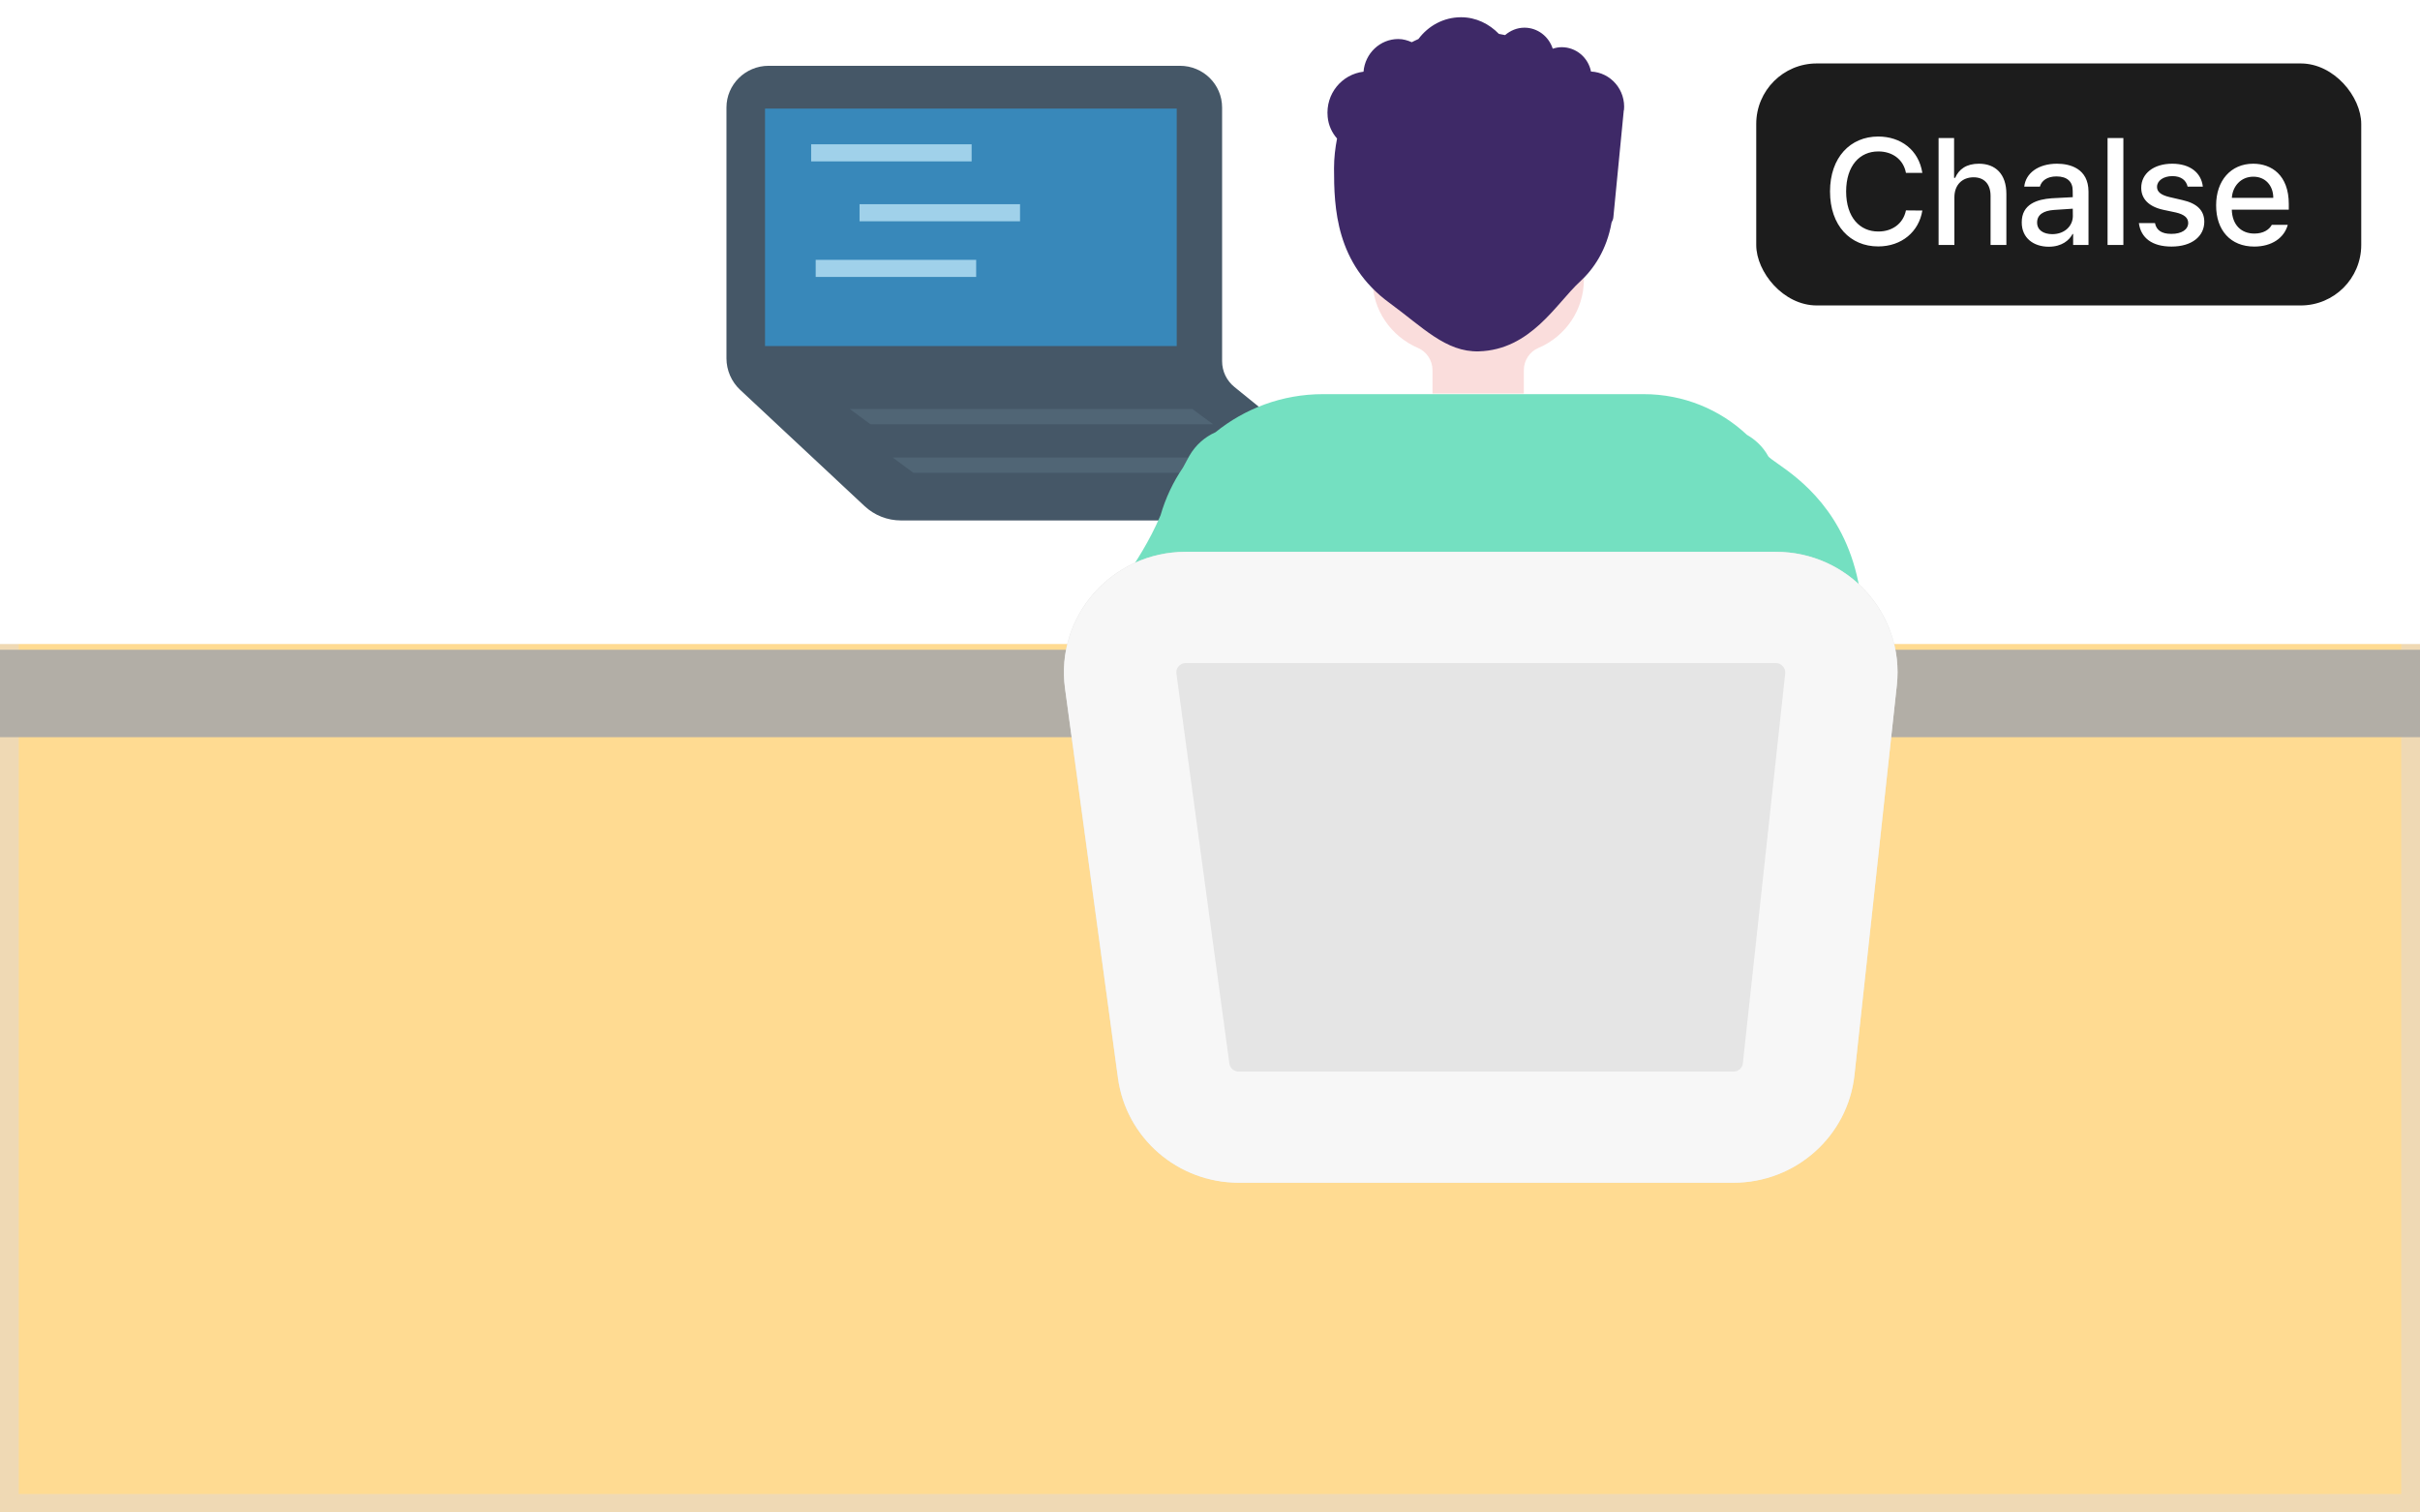 <svg width="160" height="100" viewBox="0 0 160 100" fill="none" xmlns="http://www.w3.org/2000/svg">
<rect x="0" y="0" width="160" height="100" fill="#333333" stroke="none"/>
<g clip-path="url(#clip0_14_1542)">
<path d="M159.38 0.61H0.62V99.38H159.38V0.61Z" fill="#FFDB92"/>
<path d="M160 100H0V0H160V100ZM1.24 98.78H158.76V1.22H1.24V98.77V98.78Z" fill="#EFD9B4"/>
<path d="M159.38 0.61H0.62V41.96H159.38V0.61Z" fill="white"/>
<path d="M160 42.58H0V0H160V42.58ZM1.24 41.35H158.76V1.22H1.24V41.35Z" fill="white"/>
<path d="M159.38 43.57H0.62V48.13H159.38V43.57Z" fill="#B2AEA6"/>
<path d="M160 48.74H0V42.96H160V48.74ZM1.24 47.52H158.76V44.18H1.24V47.52Z" fill="#B2AEA6"/>
<path d="M80.8 23.89V7.11C80.8 5.58 79.55 4.35 78.01 4.35H50.82C49.28 4.35 48.03 5.59 48.03 7.11V23.69C48.03 24.48 48.36 25.24 48.94 25.78L57.16 33.46C57.81 34.07 58.67 34.41 59.57 34.41H89.61C90.58 34.41 91.01 33.21 90.26 32.6L81.62 25.59C81.1 25.17 80.8 24.55 80.8 23.88V23.89Z" fill="#455767"/>
<path d="M77.8 7.18H50.58V22.88H77.8V7.18Z" fill="#3888BA"/>
<path d="M64.24 9.54H53.63V10.67H64.24V9.54Z" fill="#A0D1EA"/>
<path d="M67.44 13.5H56.83V14.63H67.44V13.5Z" fill="#A0D1EA"/>
<path d="M64.54 17.18H53.93V18.31H64.54V17.18Z" fill="#A0D1EA"/>
<path d="M80.2 28.05H57.55L56.18 27.04H78.83L80.2 28.05Z" fill="#506575"/>
<path d="M83.04 31.26H60.39L59.02 30.25H81.67L83.04 31.26Z" fill="#506575"/>
<path d="M116.89 30.13C116.55 29.53 116.06 29.07 115.5 28.75C113.72 27.08 111.32 26.06 108.67 26.06H87.47C84.77 26.06 82.3 27.01 80.36 28.58C79.66 28.89 79.05 29.42 78.64 30.13C78.59 30.22 78.44 30.49 78.21 30.92C77.56 31.87 77.06 32.93 76.73 34.07C73.7 41.17 68.87 40.42 76.2 56.01C76.2 56.01 119.34 55.98 119.34 55.97C129.02 35.33 117.4 31.03 116.88 30.13H116.89Z" fill="#74E0C1"/>
<path d="M90.74 7.42V18.48C90.74 20.51 91.98 22.24 93.74 23C94.33 23.25 94.71 23.84 94.71 24.47V26.02H100.75V24.47C100.75 23.83 101.13 23.25 101.72 23C103.49 22.25 104.72 20.51 104.72 18.48V7.42H90.73H90.74Z" fill="#FADDDC"/>
<path d="M114.6 78.19H81.89C77.86 78.19 74.45 75.24 73.91 71.28L70.41 45.51C69.76 40.73 73.52 36.48 78.39 36.48H117.41C122.2 36.48 125.93 40.59 125.41 45.3L122.61 71.07C122.17 75.12 118.72 78.19 114.61 78.19H114.6Z" fill="#E5E5E5"/>
<path d="M117.4 43.84C117.47 43.84 117.68 43.84 117.87 44.05C118.06 44.26 118.03 44.46 118.03 44.53L115.23 70.3C115.2 70.62 114.93 70.85 114.61 70.85H81.9C81.59 70.85 81.32 70.62 81.28 70.31L77.78 44.54C77.78 44.47 77.74 44.26 77.93 44.05C78.12 43.84 78.33 43.84 78.4 43.84H117.42M117.42 36.49H78.4C73.53 36.49 69.77 40.74 70.42 45.52L73.92 71.29C74.46 75.24 77.87 78.2 81.9 78.2H114.61C118.72 78.2 122.17 75.13 122.61 71.08L125.41 45.31C125.92 40.6 122.19 36.49 117.41 36.49H117.42Z" fill="#F7F7F7"/>
<path d="M107.37 7.29C107.5 5.95 106.5 4.79 105.19 4.73C105.01 3.81 104.21 3.12 103.25 3.12C103.04 3.12 102.85 3.16 102.66 3.22C102.4 2.41 101.66 1.83 100.79 1.83C100.3 1.83 99.86 2.02 99.51 2.32C99.37 2.29 99.23 2.26 99.1 2.24C98.46 1.58 97.59 1.14 96.6 1.14C95.44 1.14 94.43 1.71 93.78 2.58C93.63 2.64 93.49 2.72 93.34 2.79C93.07 2.67 92.77 2.58 92.45 2.58C91.24 2.58 90.25 3.53 90.15 4.74C88.72 4.91 87.63 6.2 87.78 7.73C87.83 8.28 88.06 8.77 88.4 9.16C88.28 9.78 88.2 10.43 88.2 11.13C88.2 13.73 88.31 17.43 91.87 20.03C94.05 21.62 95.59 23.29 97.77 23.23C101.22 23.13 102.9 20.05 104.45 18.63C105.36 17.8 106.23 16.53 106.55 14.71C106.61 14.6 106.66 14.49 106.67 14.35L107.36 7.27L107.37 7.29Z" fill="#3E2967"/>
<rect x="116.115" y="4.195" width="40" height="16" rx="4" fill="#1C1C1C"/>
<path d="M126.013 11.429C125.842 10.516 125.085 10.008 124.187 10.013C122.966 10.008 122.062 10.946 122.058 12.66C122.062 14.383 122.971 15.311 124.187 15.306C125.075 15.311 125.827 14.813 126.013 13.91L127.097 13.92C126.872 15.316 125.734 16.293 124.177 16.293C122.336 16.293 120.993 14.921 120.993 12.66C120.993 10.399 122.346 9.027 124.177 9.027C125.671 9.027 126.857 9.911 127.097 11.429H126.013ZM129.216 13.05V16.195H128.171V9.125H129.196V11.761H129.265C129.514 11.185 130.012 10.824 130.837 10.824C131.926 10.824 132.653 11.498 132.653 12.826V16.195H131.608V12.953C131.608 12.172 131.188 11.722 130.485 11.722C129.748 11.722 129.216 12.206 129.216 13.05ZM133.669 14.701C133.664 13.49 134.694 13.178 135.651 13.109C136.003 13.09 136.799 13.046 137.043 13.036L137.038 12.611C137.043 12.011 136.672 11.664 135.964 11.664C135.349 11.664 134.978 11.947 134.87 12.338H133.835C133.928 11.459 134.748 10.824 136.003 10.824C136.848 10.824 138.078 11.132 138.083 12.67V16.195H137.067V15.472H137.028C136.823 15.868 136.335 16.312 135.456 16.312C134.45 16.312 133.664 15.736 133.669 14.701ZM134.685 14.711C134.685 15.219 135.104 15.477 135.69 15.482C136.54 15.477 137.048 14.911 137.048 14.281L137.043 13.798C136.804 13.812 136.047 13.866 135.798 13.881C135.114 13.929 134.685 14.188 134.685 14.711ZM140.388 9.125V16.195H139.343V9.125H140.388ZM144.636 12.338C144.538 11.918 144.206 11.644 143.63 11.644C143.034 11.644 142.609 11.952 142.614 12.357C142.609 12.67 142.858 12.894 143.444 13.031L144.284 13.226C145.261 13.446 145.734 13.91 145.739 14.662C145.734 15.619 144.924 16.302 143.571 16.302C142.297 16.302 141.545 15.736 141.413 14.75H142.478C142.57 15.228 142.932 15.467 143.562 15.463C144.235 15.467 144.67 15.184 144.675 14.74C144.67 14.398 144.416 14.178 143.854 14.047L143.024 13.871C142.067 13.661 141.569 13.148 141.569 12.416C141.569 11.473 142.39 10.824 143.62 10.824C144.802 10.824 145.539 11.425 145.642 12.338H144.636ZM149.04 16.302C147.478 16.302 146.516 15.223 146.521 13.578C146.516 11.947 147.492 10.824 148.972 10.824C150.178 10.824 151.325 11.571 151.325 13.49V13.861H147.556C147.585 14.872 148.181 15.443 149.05 15.443C149.641 15.443 150.026 15.189 150.202 14.867H151.257C151.022 15.726 150.207 16.302 149.04 16.302ZM147.561 13.08H150.3C150.3 12.274 149.777 11.678 148.981 11.683C148.146 11.678 147.604 12.333 147.561 13.08Z" fill="white"/>
</g>
<defs>
<clipPath id="clip0_14_1542">
<rect width="160" height="100" fill="white"/>
</clipPath>
</defs>
</svg>
